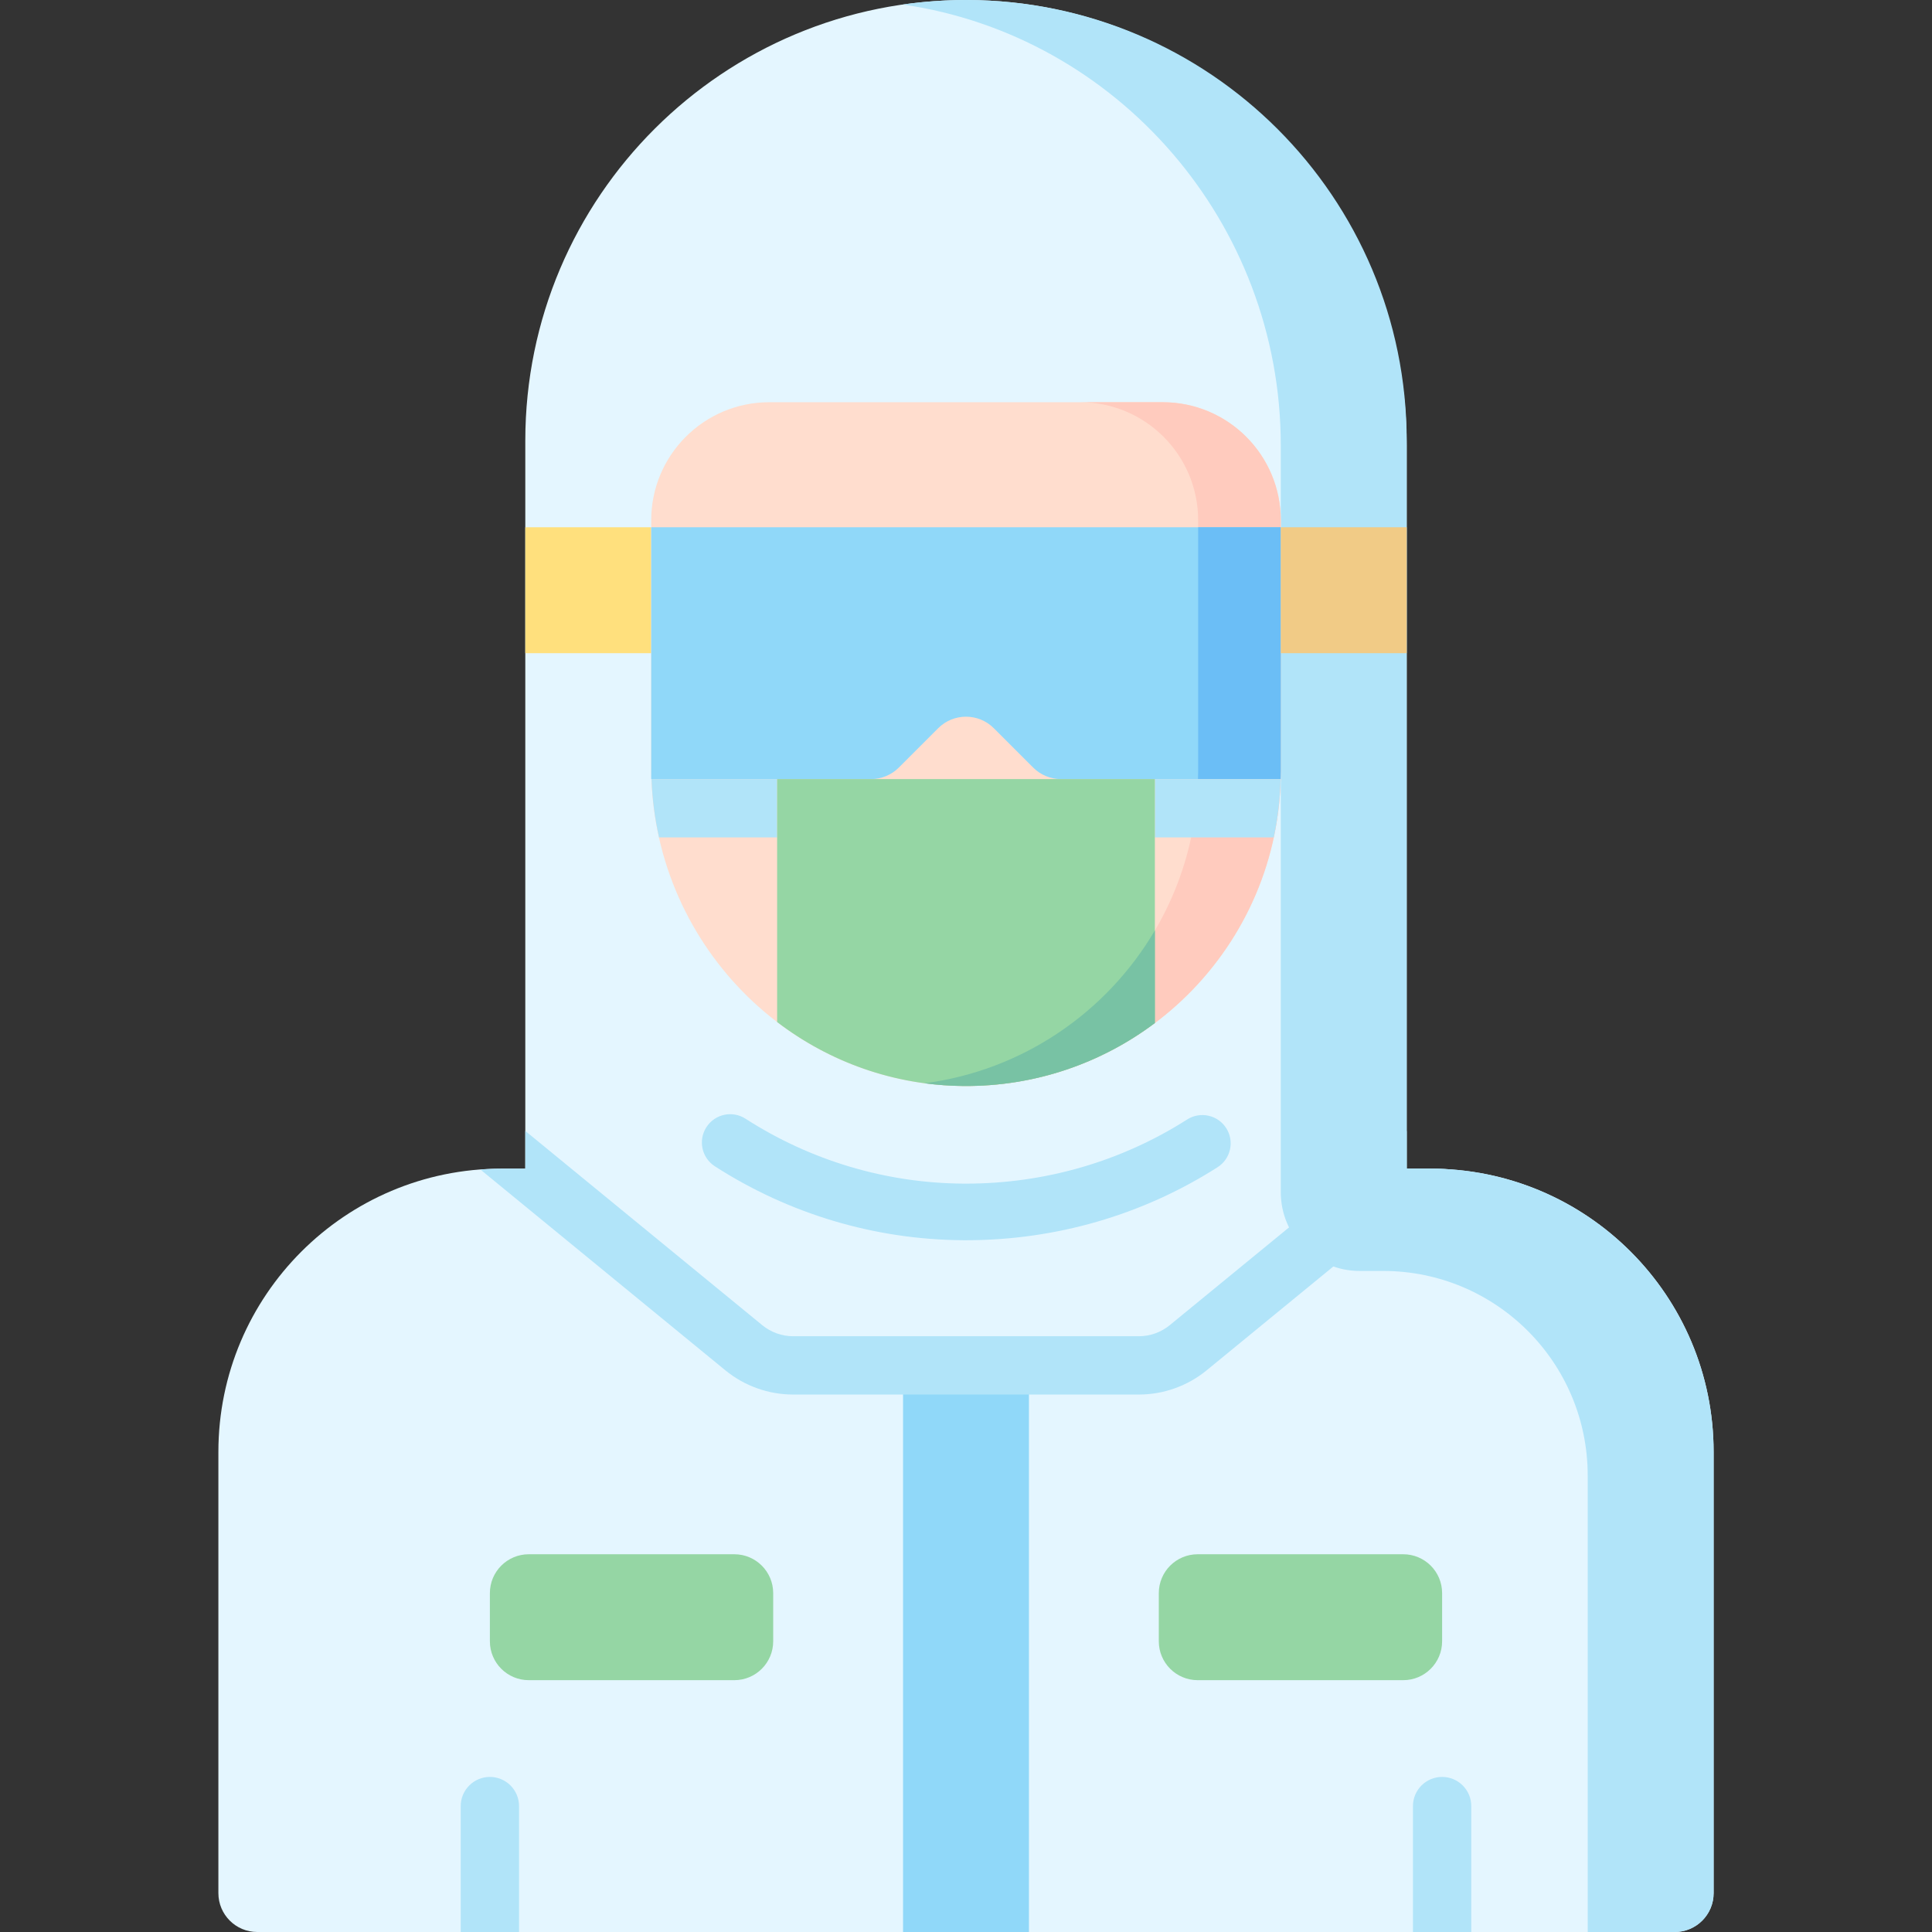 <svg id="Capa_1" enable-background="new 0 0 512 512" height="512" viewBox="0 0 512 512" width="512" xmlns="http://www.w3.org/2000/svg"><rect x="0" y="0" width="512" height="512" fill="#333333" stroke="none"/><g><g><path d="m379.047 309.703h-6.257v-191.645c0-64.548-51.83-117.834-116.377-118.057-64.691-.224-117.203 52.15-117.203 116.789v192.913h-6.257c-41.465 0-75.079 33.614-75.079 75.079v116.916c0 5.69 4.612 10.302 10.302 10.302h375.649c5.69 0 10.302-4.612 10.302-10.302v-116.916c-.001-41.465-33.615-75.079-75.08-75.079z" fill="#e4f6ff"/></g><g><path d="m256.003 328.673-.907-.003c-23.304-.173-45.994-6.946-65.646-19.588-3.483-2.241-4.491-6.882-2.25-10.365 2.241-3.482 6.88-4.491 10.365-2.25 17.26 11.103 37.182 17.052 57.611 17.203l.85.003c20.887 0 41.151-5.877 58.581-16.997 3.491-2.225 8.129-1.203 10.356 2.289 2.228 3.492 1.203 8.129-2.289 10.357-19.843 12.659-42.898 19.351-66.671 19.351z" fill="#b1e4f9"/></g><g><path d="m379.047 309.703h-6.257v-192.913c0-64.501-52.288-116.79-116.79-116.79-5.685 0-11.273.414-16.741 1.199 56.796 8.207 100.162 57.817 100.162 116.858v197.901c0 11.518 9.337 20.855 20.855 20.855h6.257c29.947 0 54.224 24.277 54.224 54.224v120.963h23.067c5.69 0 10.302-4.612 10.302-10.302v-116.916c0-41.465-33.614-75.079-75.079-75.079z" fill="#b1e4f9"/></g><g><path d="m139.21 139.731h33.369v33.369h-33.369z" fill="#ffe07d" transform="matrix(-1 0 0 -1 311.788 312.831)"/></g><g><path d="m172.578 137.875v65.46c0 45.998 36.792 84.125 82.789 84.466 46.363.344 84.054-37.136 84.054-83.419v-66.507c0-17.277-14.006-31.283-31.283-31.283h-104.276c-17.278 0-31.284 14.006-31.284 31.283z" fill="#ffddce"/></g><g><path d="m308.138 106.592h-21.898c17.277 0 31.283 14.006 31.283 31.283v66.508c0 42.34-31.549 77.292-72.417 82.681 3.362.445 6.781.713 10.261.739 46.363.344 84.054-37.136 84.054-83.419v-66.508c.001-17.278-14.005-31.284-31.283-31.284z" fill="#ffcbbe"/></g><g><path d="m172.578 139.731v66.737h58.247c2.766 0 5.418-1.099 7.374-3.054l10.428-10.428c4.072-4.072 10.675-4.072 14.747 0l10.428 10.428c1.956 1.956 4.608 3.054 7.373 3.054h58.247v-66.737z" fill="#90d8f9"/></g><g><path d="m317.523 204.383c0 .699-.031 1.391-.048 2.086h21.894c.017-.695.053-1.386.053-2.086v-64.652h-21.898v64.652z" fill="#6bbef6"/></g><g><g><path d="m339.19 206.469h-33.137v15.453h31.507c1.069-4.996 1.677-10.16 1.808-15.444-.059-.002-.118-.009-.178-.009z" fill="#b1e4f9"/></g><g><path d="m205.947 206.469h-33.29c.193 5.282.873 10.446 1.993 15.453h31.298v-15.453z" fill="#b1e4f9"/></g></g><g><path d="m255.367 287.802c19.026.141 36.585-6.097 50.685-16.69v-64.644h-100.105v64.384c13.759 10.502 30.837 16.812 49.42 16.95z" fill="#95d6a4"/></g><g><path d="m245.01 287.075c3.391.453 6.847.701 10.357.727 19.026.141 36.585-6.097 50.685-16.69v-24.531c-12.745 21.685-34.999 37.091-61.042 40.494z" fill="#78c2a4"/></g><g><path d="m339.422 139.731h33.369v33.369h-33.369z" fill="#f1cb86"/></g><g><path d="m239.316 361.841h33.369v150.159h-33.369z" fill="#90d8f9"/></g><g><path d="m382.175 434.961v-12.765c0-5.69-4.612-10.302-10.302-10.302h-54.476c-5.69 0-10.302 4.612-10.302 10.302v12.765c0 5.69 4.612 10.302 10.302 10.302h54.476c5.69 0 10.302-4.613 10.302-10.302z" fill="#95d6a4"/></g><g><path d="m129.825 434.961v-12.765c0-5.69 4.612-10.302 10.302-10.302h54.476c5.69 0 10.302 4.612 10.302 10.302v12.765c0 5.69-4.612 10.302-10.302 10.302h-54.476c-5.69 0-10.302-4.613-10.302-10.302z" fill="#95d6a4"/></g><g><g><path d="m129.825 470.905c-4.267 0-7.726 3.459-7.726 7.726v33.369h15.453v-33.368c-.001-4.268-3.46-7.727-7.727-7.727z" fill="#b1e4f9"/></g><g><path d="m382.175 470.905c-4.267 0-7.726 3.459-7.726 7.726v33.369h15.453v-33.368c-.001-4.268-3.46-7.727-7.727-7.727z" fill="#b1e4f9"/></g></g><g><path d="m192.225 363.148c5.05 4.14 11.428 6.42 17.959 6.42h91.633c6.531 0 12.908-2.28 17.959-6.42l64.919-53.212c-1.866-.139-3.745-.233-5.647-.233h-6.257v-9.991l-62.811 51.484c-2.296 1.882-5.195 2.919-8.163 2.919h-91.633c-2.968 0-5.867-1.036-8.163-2.919l-62.811-51.484v9.991h-6.257c-1.902 0-3.78.094-5.647.233z" fill="#b1e4f9"/></g></g></svg>